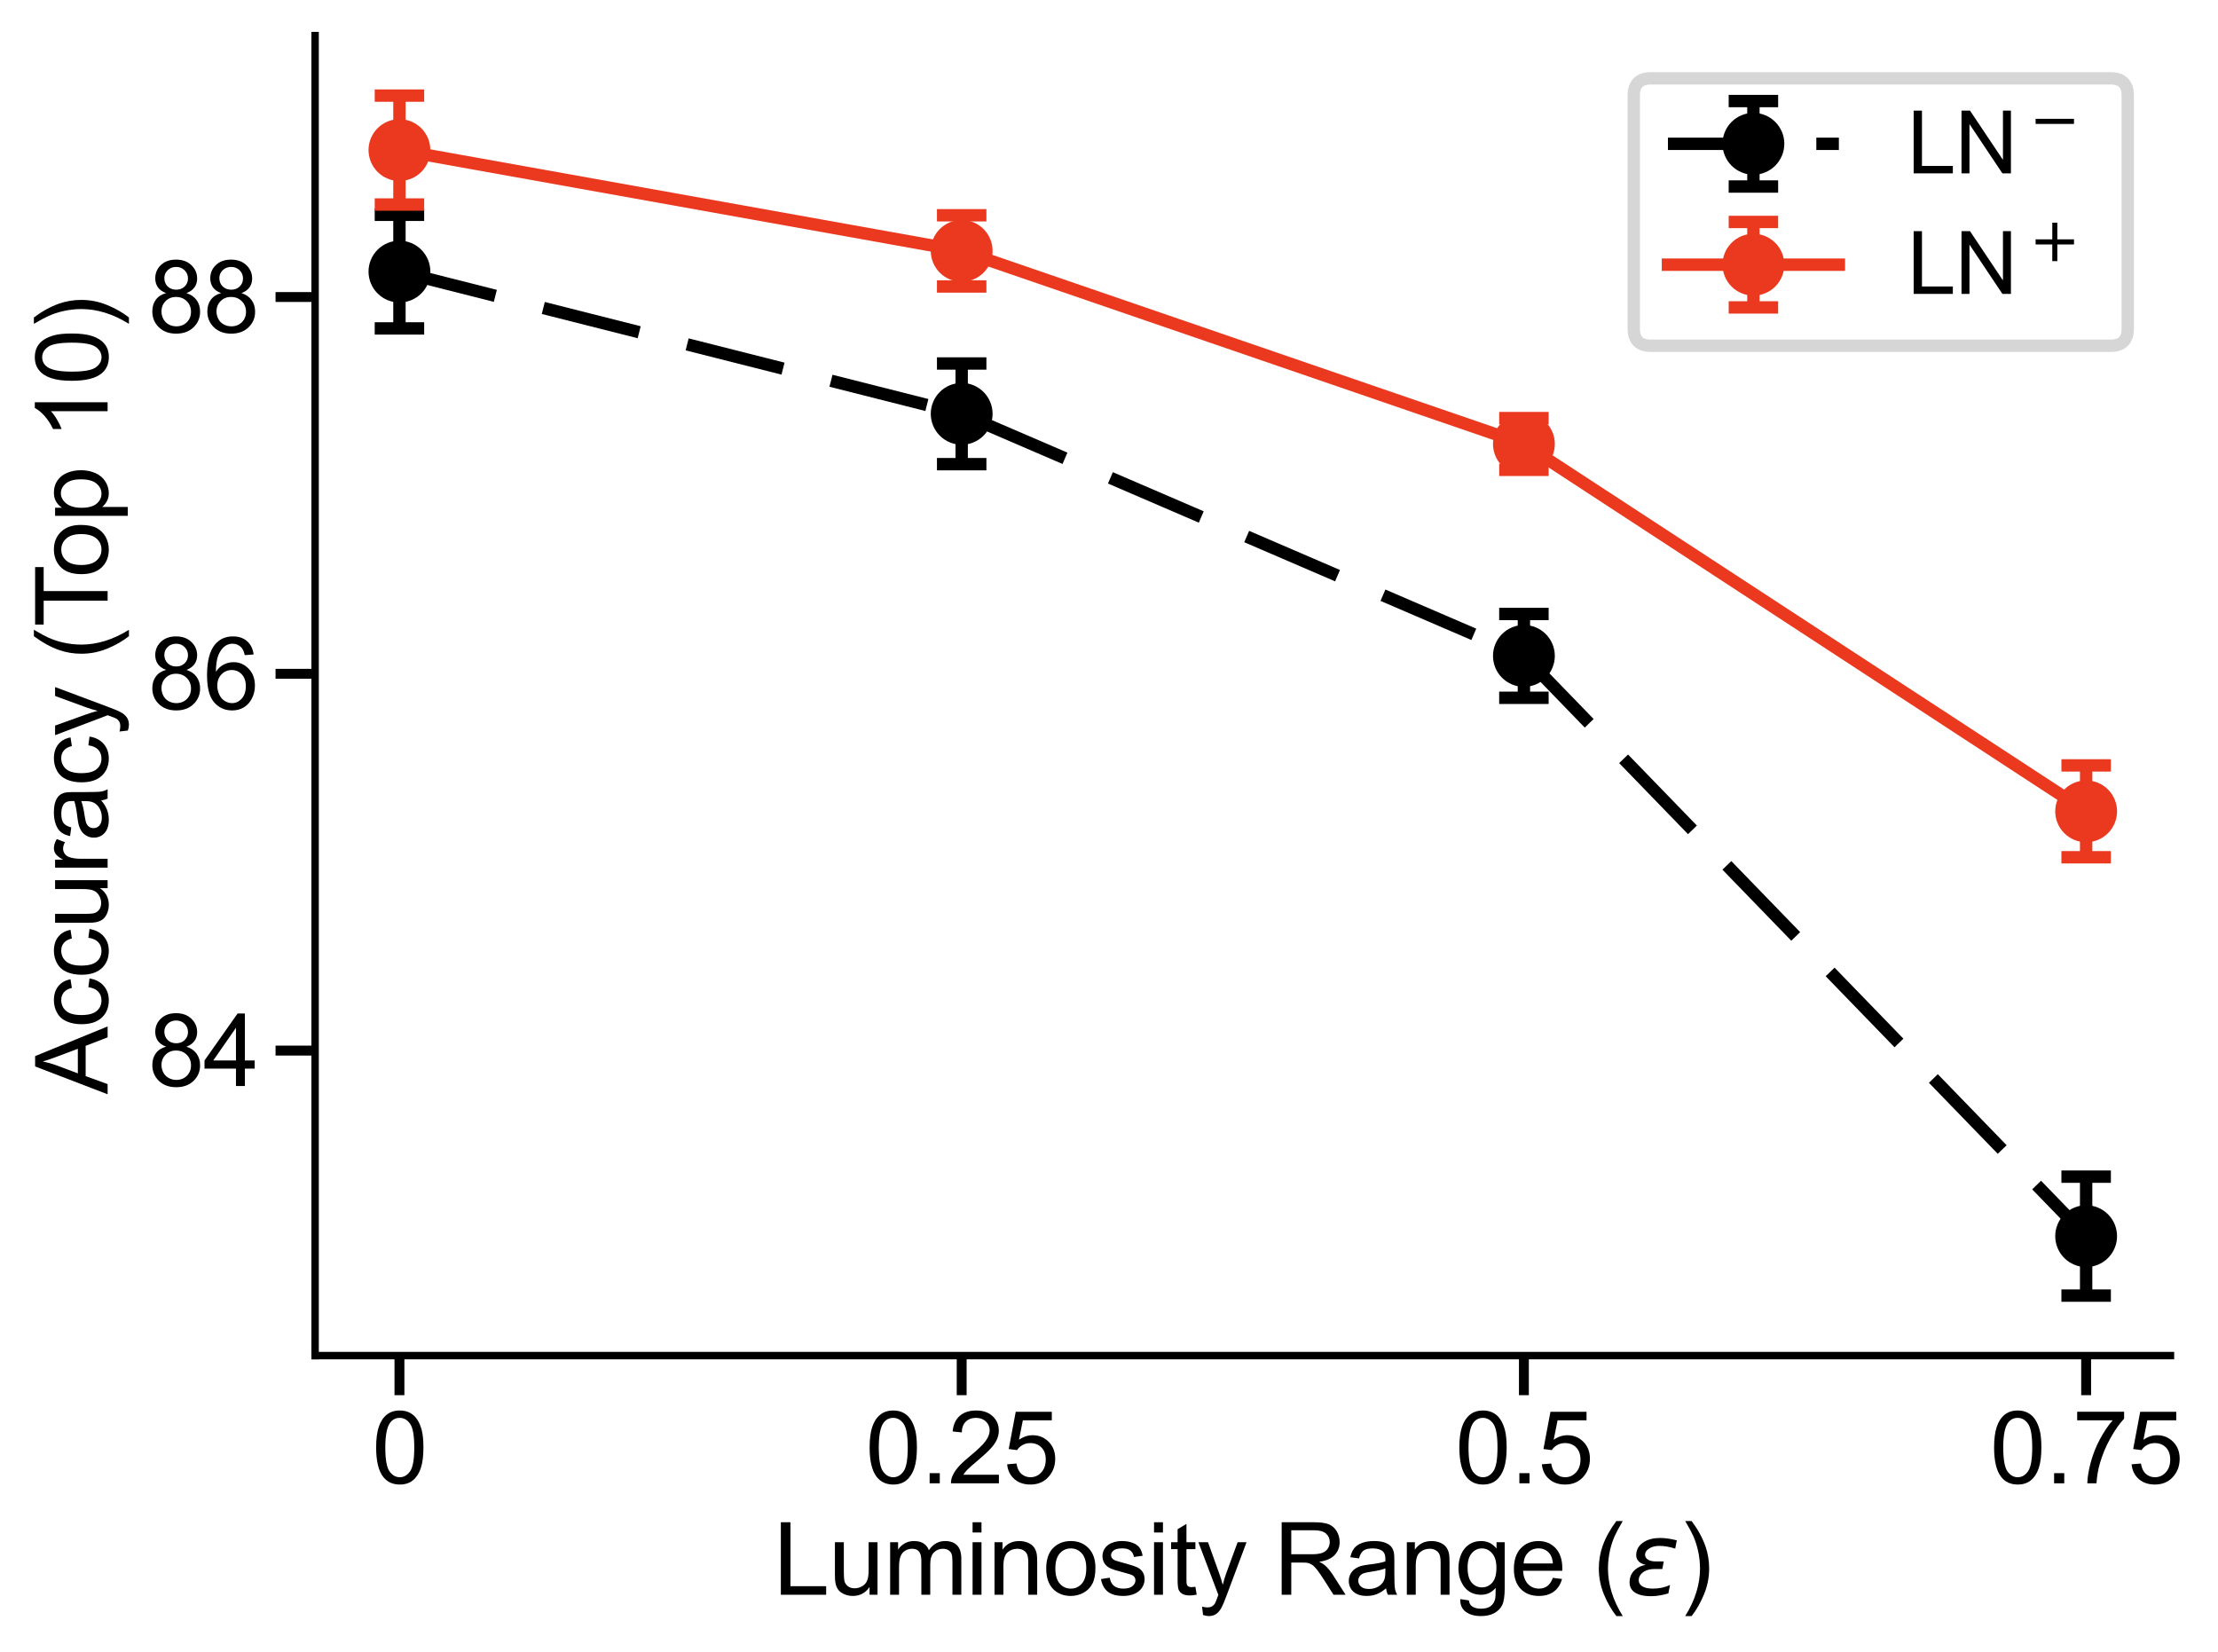 <?xml version="1.0" encoding="utf-8" standalone="no"?>
<!DOCTYPE svg PUBLIC "-//W3C//DTD SVG 1.1//EN"
  "http://www.w3.org/Graphics/SVG/1.1/DTD/svg11.dtd">
<svg xmlns:xlink="http://www.w3.org/1999/xlink" width="448.461pt" height="334.08pt" viewBox="0 0 448.461 334.08" xmlns="http://www.w3.org/2000/svg" version="1.1">
 <defs>
  <style type="text/css">*{stroke-linejoin: round; stroke-linecap: butt}</style>
 </defs>
 <g id="figure_1">
  <g id="patch_1">
   <path d="M 0 334.08 
L 448.461 334.08 
L 448.461 0 
L 0 0 
z
" style="fill: #ffffff"/>
  </g>
  <g id="axes_1">
   <g id="patch_2">
    <path d="M 63.712 274.089 
L 438.852 274.089 
L 438.852 7.2 
L 63.712 7.2 
z
" style="fill: #ffffff"/>
   </g>
   <g id="matplotlib.axis_1">
    <g id="xtick_1">
     <g id="line2d_1">
      <defs>
       <path id="m04f7695a9f" d="M 0 0 
L 0 8 
" style="stroke: #000000; stroke-width: 2"/>
      </defs>
      <g>
       <use xlink:href="#m04f7695a9f" x="80.764" y="274.089" style="stroke: #000000; stroke-width: 2"/>
      </g>
     </g>
     <g id="text_1">
      <!-- 0 -->
      <g transform="translate(75.203 299.905)scale(0.2 -0.2)">
       <defs>
        <path id="ArialMT-30" d="M 266 2259 
Q 266 3072 433 3567 
Q 600 4063 929 4331 
Q 1259 4600 1759 4600 
Q 2128 4600 2406 4451 
Q 2684 4303 2865 4023 
Q 3047 3744 3150 3342 
Q 3253 2941 3253 2259 
Q 3253 1453 3087 958 
Q 2922 463 2592 192 
Q 2263 -78 1759 -78 
Q 1097 -78 719 397 
Q 266 969 266 2259 
z
M 844 2259 
Q 844 1131 1108 757 
Q 1372 384 1759 384 
Q 2147 384 2411 759 
Q 2675 1134 2675 2259 
Q 2675 3391 2411 3762 
Q 2147 4134 1753 4134 
Q 1366 4134 1134 3806 
Q 844 3388 844 2259 
z
" transform="scale(0.016)"/>
       </defs>
       <use xlink:href="#ArialMT-30"/>
      </g>
     </g>
    </g>
    <g id="xtick_2">
     <g id="line2d_2">
      <g>
       <use xlink:href="#m04f7695a9f" x="194.443" y="274.089" style="stroke: #000000; stroke-width: 2"/>
      </g>
     </g>
     <g id="text_2">
      <!-- 0.25 -->
      <g transform="translate(174.982 299.905)scale(0.2 -0.2)">
       <defs>
        <path id="ArialMT-2e" d="M 581 0 
L 581 641 
L 1222 641 
L 1222 0 
L 581 0 
z
" transform="scale(0.016)"/>
        <path id="ArialMT-32" d="M 3222 541 
L 3222 0 
L 194 0 
Q 188 203 259 391 
Q 375 700 629 1000 
Q 884 1300 1366 1694 
Q 2113 2306 2375 2664 
Q 2638 3022 2638 3341 
Q 2638 3675 2398 3904 
Q 2159 4134 1775 4134 
Q 1369 4134 1125 3890 
Q 881 3647 878 3216 
L 300 3275 
Q 359 3922 746 4261 
Q 1134 4600 1788 4600 
Q 2447 4600 2831 4234 
Q 3216 3869 3216 3328 
Q 3216 3053 3103 2787 
Q 2991 2522 2730 2228 
Q 2469 1934 1863 1422 
Q 1356 997 1212 845 
Q 1069 694 975 541 
L 3222 541 
z
" transform="scale(0.016)"/>
        <path id="ArialMT-35" d="M 266 1200 
L 856 1250 
Q 922 819 1161 601 
Q 1400 384 1738 384 
Q 2144 384 2425 690 
Q 2706 997 2706 1503 
Q 2706 1984 2436 2262 
Q 2166 2541 1728 2541 
Q 1456 2541 1237 2417 
Q 1019 2294 894 2097 
L 366 2166 
L 809 4519 
L 3088 4519 
L 3088 3981 
L 1259 3981 
L 1013 2750 
Q 1425 3038 1878 3038 
Q 2478 3038 2890 2622 
Q 3303 2206 3303 1553 
Q 3303 931 2941 478 
Q 2500 -78 1738 -78 
Q 1113 -78 717 272 
Q 322 622 266 1200 
z
" transform="scale(0.016)"/>
       </defs>
       <use xlink:href="#ArialMT-30"/>
       <use xlink:href="#ArialMT-2e" x="55.615"/>
       <use xlink:href="#ArialMT-32" x="83.398"/>
       <use xlink:href="#ArialMT-35" x="139.014"/>
      </g>
     </g>
    </g>
    <g id="xtick_3">
     <g id="line2d_3">
      <g>
       <use xlink:href="#m04f7695a9f" x="308.121" y="274.089" style="stroke: #000000; stroke-width: 2"/>
      </g>
     </g>
     <g id="text_3">
      <!-- 0.5 -->
      <g transform="translate(294.221 299.905)scale(0.2 -0.2)">
       <use xlink:href="#ArialMT-30"/>
       <use xlink:href="#ArialMT-2e" x="55.615"/>
       <use xlink:href="#ArialMT-35" x="83.398"/>
      </g>
     </g>
    </g>
    <g id="xtick_4">
     <g id="line2d_4">
      <g>
       <use xlink:href="#m04f7695a9f" x="421.8" y="274.089" style="stroke: #000000; stroke-width: 2"/>
      </g>
     </g>
     <g id="text_4">
      <!-- 0.75 -->
      <g transform="translate(402.339 299.905)scale(0.2 -0.2)">
       <defs>
        <path id="ArialMT-37" d="M 303 3981 
L 303 4522 
L 3269 4522 
L 3269 4084 
Q 2831 3619 2401 2847 
Q 1972 2075 1738 1259 
Q 1569 684 1522 0 
L 944 0 
Q 953 541 1156 1306 
Q 1359 2072 1739 2783 
Q 2119 3494 2547 3981 
L 303 3981 
z
" transform="scale(0.016)"/>
       </defs>
       <use xlink:href="#ArialMT-30"/>
       <use xlink:href="#ArialMT-2e" x="55.615"/>
       <use xlink:href="#ArialMT-37" x="83.398"/>
       <use xlink:href="#ArialMT-35" x="139.014"/>
      </g>
     </g>
    </g>
    <g id="text_5">
     <!-- Luminosity Range ($\epsilon$) -->
     <g transform="translate(156.382 322.48)scale(0.2 -0.2)">
      <defs>
       <path id="ArialMT-4c" d="M 469 0 
L 469 4581 
L 1075 4581 
L 1075 541 
L 3331 541 
L 3331 0 
L 469 0 
z
" transform="scale(0.016)"/>
       <path id="ArialMT-75" d="M 2597 0 
L 2597 488 
Q 2209 -75 1544 -75 
Q 1250 -75 995 37 
Q 741 150 617 320 
Q 494 491 444 738 
Q 409 903 409 1263 
L 409 3319 
L 972 3319 
L 972 1478 
Q 972 1038 1006 884 
Q 1059 663 1231 536 
Q 1403 409 1656 409 
Q 1909 409 2131 539 
Q 2353 669 2445 892 
Q 2538 1116 2538 1541 
L 2538 3319 
L 3100 3319 
L 3100 0 
L 2597 0 
z
" transform="scale(0.016)"/>
       <path id="ArialMT-6d" d="M 422 0 
L 422 3319 
L 925 3319 
L 925 2853 
Q 1081 3097 1340 3245 
Q 1600 3394 1931 3394 
Q 2300 3394 2536 3241 
Q 2772 3088 2869 2813 
Q 3263 3394 3894 3394 
Q 4388 3394 4653 3120 
Q 4919 2847 4919 2278 
L 4919 0 
L 4359 0 
L 4359 2091 
Q 4359 2428 4304 2576 
Q 4250 2725 4106 2815 
Q 3963 2906 3769 2906 
Q 3419 2906 3187 2673 
Q 2956 2441 2956 1928 
L 2956 0 
L 2394 0 
L 2394 2156 
Q 2394 2531 2256 2718 
Q 2119 2906 1806 2906 
Q 1569 2906 1367 2781 
Q 1166 2656 1075 2415 
Q 984 2175 984 1722 
L 984 0 
L 422 0 
z
" transform="scale(0.016)"/>
       <path id="ArialMT-69" d="M 425 3934 
L 425 4581 
L 988 4581 
L 988 3934 
L 425 3934 
z
M 425 0 
L 425 3319 
L 988 3319 
L 988 0 
L 425 0 
z
" transform="scale(0.016)"/>
       <path id="ArialMT-6e" d="M 422 0 
L 422 3319 
L 928 3319 
L 928 2847 
Q 1294 3394 1984 3394 
Q 2284 3394 2536 3286 
Q 2788 3178 2913 3003 
Q 3038 2828 3088 2588 
Q 3119 2431 3119 2041 
L 3119 0 
L 2556 0 
L 2556 2019 
Q 2556 2363 2490 2533 
Q 2425 2703 2258 2804 
Q 2091 2906 1866 2906 
Q 1506 2906 1245 2678 
Q 984 2450 984 1813 
L 984 0 
L 422 0 
z
" transform="scale(0.016)"/>
       <path id="ArialMT-6f" d="M 213 1659 
Q 213 2581 725 3025 
Q 1153 3394 1769 3394 
Q 2453 3394 2887 2945 
Q 3322 2497 3322 1706 
Q 3322 1066 3130 698 
Q 2938 331 2570 128 
Q 2203 -75 1769 -75 
Q 1072 -75 642 372 
Q 213 819 213 1659 
z
M 791 1659 
Q 791 1022 1069 705 
Q 1347 388 1769 388 
Q 2188 388 2466 706 
Q 2744 1025 2744 1678 
Q 2744 2294 2464 2611 
Q 2184 2928 1769 2928 
Q 1347 2928 1069 2612 
Q 791 2297 791 1659 
z
" transform="scale(0.016)"/>
       <path id="ArialMT-73" d="M 197 991 
L 753 1078 
Q 800 744 1014 566 
Q 1228 388 1613 388 
Q 2000 388 2187 545 
Q 2375 703 2375 916 
Q 2375 1106 2209 1216 
Q 2094 1291 1634 1406 
Q 1016 1563 777 1677 
Q 538 1791 414 1992 
Q 291 2194 291 2438 
Q 291 2659 392 2848 
Q 494 3038 669 3163 
Q 800 3259 1026 3326 
Q 1253 3394 1513 3394 
Q 1903 3394 2198 3281 
Q 2494 3169 2634 2976 
Q 2775 2784 2828 2463 
L 2278 2388 
Q 2241 2644 2061 2787 
Q 1881 2931 1553 2931 
Q 1166 2931 1000 2803 
Q 834 2675 834 2503 
Q 834 2394 903 2306 
Q 972 2216 1119 2156 
Q 1203 2125 1616 2013 
Q 2213 1853 2448 1751 
Q 2684 1650 2818 1456 
Q 2953 1263 2953 975 
Q 2953 694 2789 445 
Q 2625 197 2315 61 
Q 2006 -75 1616 -75 
Q 969 -75 630 194 
Q 291 463 197 991 
z
" transform="scale(0.016)"/>
       <path id="ArialMT-74" d="M 1650 503 
L 1731 6 
Q 1494 -44 1306 -44 
Q 1000 -44 831 53 
Q 663 150 594 308 
Q 525 466 525 972 
L 525 2881 
L 113 2881 
L 113 3319 
L 525 3319 
L 525 4141 
L 1084 4478 
L 1084 3319 
L 1650 3319 
L 1650 2881 
L 1084 2881 
L 1084 941 
Q 1084 700 1114 631 
Q 1144 563 1211 522 
Q 1278 481 1403 481 
Q 1497 481 1650 503 
z
" transform="scale(0.016)"/>
       <path id="ArialMT-79" d="M 397 -1278 
L 334 -750 
Q 519 -800 656 -800 
Q 844 -800 956 -737 
Q 1069 -675 1141 -563 
Q 1194 -478 1313 -144 
Q 1328 -97 1363 -6 
L 103 3319 
L 709 3319 
L 1400 1397 
Q 1534 1031 1641 628 
Q 1738 1016 1872 1384 
L 2581 3319 
L 3144 3319 
L 1881 -56 
Q 1678 -603 1566 -809 
Q 1416 -1088 1222 -1217 
Q 1028 -1347 759 -1347 
Q 597 -1347 397 -1278 
z
" transform="scale(0.016)"/>
       <path id="ArialMT-20" transform="scale(0.016)"/>
       <path id="ArialMT-52" d="M 503 0 
L 503 4581 
L 2534 4581 
Q 3147 4581 3465 4457 
Q 3784 4334 3975 4021 
Q 4166 3709 4166 3331 
Q 4166 2844 3850 2509 
Q 3534 2175 2875 2084 
Q 3116 1969 3241 1856 
Q 3506 1613 3744 1247 
L 4541 0 
L 3778 0 
L 3172 953 
Q 2906 1366 2734 1584 
Q 2563 1803 2427 1890 
Q 2291 1978 2150 2013 
Q 2047 2034 1813 2034 
L 1109 2034 
L 1109 0 
L 503 0 
z
M 1109 2559 
L 2413 2559 
Q 2828 2559 3062 2645 
Q 3297 2731 3419 2920 
Q 3541 3109 3541 3331 
Q 3541 3656 3305 3865 
Q 3069 4075 2559 4075 
L 1109 4075 
L 1109 2559 
z
" transform="scale(0.016)"/>
       <path id="ArialMT-61" d="M 2588 409 
Q 2275 144 1986 34 
Q 1697 -75 1366 -75 
Q 819 -75 525 192 
Q 231 459 231 875 
Q 231 1119 342 1320 
Q 453 1522 633 1644 
Q 813 1766 1038 1828 
Q 1203 1872 1538 1913 
Q 2219 1994 2541 2106 
Q 2544 2222 2544 2253 
Q 2544 2597 2384 2738 
Q 2169 2928 1744 2928 
Q 1347 2928 1158 2789 
Q 969 2650 878 2297 
L 328 2372 
Q 403 2725 575 2942 
Q 747 3159 1072 3276 
Q 1397 3394 1825 3394 
Q 2250 3394 2515 3294 
Q 2781 3194 2906 3042 
Q 3031 2891 3081 2659 
Q 3109 2516 3109 2141 
L 3109 1391 
Q 3109 606 3145 398 
Q 3181 191 3288 0 
L 2700 0 
Q 2613 175 2588 409 
z
M 2541 1666 
Q 2234 1541 1622 1453 
Q 1275 1403 1131 1340 
Q 988 1278 909 1158 
Q 831 1038 831 891 
Q 831 666 1001 516 
Q 1172 366 1500 366 
Q 1825 366 2078 508 
Q 2331 650 2450 897 
Q 2541 1088 2541 1459 
L 2541 1666 
z
" transform="scale(0.016)"/>
       <path id="ArialMT-67" d="M 319 -275 
L 866 -356 
Q 900 -609 1056 -725 
Q 1266 -881 1628 -881 
Q 2019 -881 2231 -725 
Q 2444 -569 2519 -288 
Q 2563 -116 2559 434 
Q 2191 0 1641 0 
Q 956 0 581 494 
Q 206 988 206 1678 
Q 206 2153 378 2554 
Q 550 2956 876 3175 
Q 1203 3394 1644 3394 
Q 2231 3394 2613 2919 
L 2613 3319 
L 3131 3319 
L 3131 450 
Q 3131 -325 2973 -648 
Q 2816 -972 2473 -1159 
Q 2131 -1347 1631 -1347 
Q 1038 -1347 672 -1080 
Q 306 -813 319 -275 
z
M 784 1719 
Q 784 1066 1043 766 
Q 1303 466 1694 466 
Q 2081 466 2343 764 
Q 2606 1063 2606 1700 
Q 2606 2309 2336 2618 
Q 2066 2928 1684 2928 
Q 1309 2928 1046 2623 
Q 784 2319 784 1719 
z
" transform="scale(0.016)"/>
       <path id="ArialMT-65" d="M 2694 1069 
L 3275 997 
Q 3138 488 2766 206 
Q 2394 -75 1816 -75 
Q 1088 -75 661 373 
Q 234 822 234 1631 
Q 234 2469 665 2931 
Q 1097 3394 1784 3394 
Q 2450 3394 2872 2941 
Q 3294 2488 3294 1666 
Q 3294 1616 3291 1516 
L 816 1516 
Q 847 969 1125 678 
Q 1403 388 1819 388 
Q 2128 388 2347 550 
Q 2566 713 2694 1069 
z
M 847 1978 
L 2700 1978 
Q 2663 2397 2488 2606 
Q 2219 2931 1791 2931 
Q 1403 2931 1139 2672 
Q 875 2413 847 1978 
z
" transform="scale(0.016)"/>
       <path id="ArialMT-28" d="M 1497 -1347 
Q 1031 -759 709 28 
Q 388 816 388 1659 
Q 388 2403 628 3084 
Q 909 3875 1497 4659 
L 1900 4659 
Q 1522 4009 1400 3731 
Q 1209 3300 1100 2831 
Q 966 2247 966 1656 
Q 966 153 1900 -1347 
L 1497 -1347 
z
" transform="scale(0.016)"/>
       <path id="DejaVuSans-Oblique-3b5" d="M 1263 1888 
Q 925 1963 778 2166 
Q 669 2309 669 2503 
Q 669 3034 1175 3344 
Q 1575 3588 2188 3588 
Q 2425 3588 2684 3550 
Q 2944 3513 3234 3438 
L 3134 2916 
Q 2847 3006 2606 3047 
Q 2359 3088 2138 3088 
Q 1766 3088 1522 2944 
Q 1228 2772 1228 2522 
Q 1228 2356 1381 2241 
Q 1563 2103 1925 2103 
L 2409 2103 
L 2319 1628 
L 1856 1628 
Q 1425 1628 1172 1469 
Q 828 1253 828 916 
Q 828 703 1013 563 
Q 1244 388 1716 388 
Q 2006 388 2284 444 
Q 2563 503 2806 619 
L 2700 84 
Q 2403 -3 2131 -47 
Q 1859 -91 1609 -91 
Q 866 -91 516 194 
Q 250 413 250 781 
Q 250 1278 600 1584 
Q 859 1813 1263 1888 
z
" transform="scale(0.016)"/>
       <path id="ArialMT-29" d="M 791 -1347 
L 388 -1347 
Q 1322 153 1322 1656 
Q 1322 2244 1188 2822 
Q 1081 3291 891 3722 
Q 769 4003 388 4659 
L 791 4659 
Q 1378 3875 1659 3084 
Q 1900 2403 1900 1659 
Q 1900 816 1576 28 
Q 1253 -759 791 -1347 
z
" transform="scale(0.016)"/>
      </defs>
      <use xlink:href="#ArialMT-4c" transform="translate(0 0.203)"/>
      <use xlink:href="#ArialMT-75" transform="translate(55.615 0.203)"/>
      <use xlink:href="#ArialMT-6d" transform="translate(111.23 0.203)"/>
      <use xlink:href="#ArialMT-69" transform="translate(194.531 0.203)"/>
      <use xlink:href="#ArialMT-6e" transform="translate(216.748 0.203)"/>
      <use xlink:href="#ArialMT-6f" transform="translate(272.363 0.203)"/>
      <use xlink:href="#ArialMT-73" transform="translate(327.979 0.203)"/>
      <use xlink:href="#ArialMT-69" transform="translate(377.979 0.203)"/>
      <use xlink:href="#ArialMT-74" transform="translate(400.195 0.203)"/>
      <use xlink:href="#ArialMT-79" transform="translate(427.979 0.203)"/>
      <use xlink:href="#ArialMT-20" transform="translate(477.979 0.203)"/>
      <use xlink:href="#ArialMT-52" transform="translate(505.762 0.203)"/>
      <use xlink:href="#ArialMT-61" transform="translate(577.979 0.203)"/>
      <use xlink:href="#ArialMT-6e" transform="translate(633.594 0.203)"/>
      <use xlink:href="#ArialMT-67" transform="translate(689.209 0.203)"/>
      <use xlink:href="#ArialMT-65" transform="translate(744.824 0.203)"/>
      <use xlink:href="#ArialMT-20" transform="translate(800.439 0.203)"/>
      <use xlink:href="#ArialMT-28" transform="translate(828.223 0.203)"/>
      <use xlink:href="#DejaVuSans-Oblique-3b5" transform="translate(861.523 0.203)"/>
      <use xlink:href="#ArialMT-29" transform="translate(915.576 0.203)"/>
     </g>
    </g>
   </g>
   <g id="matplotlib.axis_2">
    <g id="ytick_1">
     <g id="line2d_5">
      <defs>
       <path id="m8badd80832" d="M 0 0 
L -8 0 
" style="stroke: #000000; stroke-width: 2"/>
      </defs>
      <g>
       <use xlink:href="#m8badd80832" x="63.712" y="212.416" style="stroke: #000000; stroke-width: 2"/>
      </g>
     </g>
     <g id="text_6">
      <!-- 84 -->
      <g transform="translate(29.969 219.573)scale(0.2 -0.2)">
       <defs>
        <path id="ArialMT-38" d="M 1131 2484 
Q 781 2613 612 2850 
Q 444 3088 444 3419 
Q 444 3919 803 4259 
Q 1163 4600 1759 4600 
Q 2359 4600 2725 4251 
Q 3091 3903 3091 3403 
Q 3091 3084 2923 2848 
Q 2756 2613 2416 2484 
Q 2838 2347 3058 2040 
Q 3278 1734 3278 1309 
Q 3278 722 2862 322 
Q 2447 -78 1769 -78 
Q 1091 -78 675 323 
Q 259 725 259 1325 
Q 259 1772 486 2073 
Q 713 2375 1131 2484 
z
M 1019 3438 
Q 1019 3113 1228 2906 
Q 1438 2700 1772 2700 
Q 2097 2700 2305 2904 
Q 2513 3109 2513 3406 
Q 2513 3716 2298 3927 
Q 2084 4138 1766 4138 
Q 1444 4138 1231 3931 
Q 1019 3725 1019 3438 
z
M 838 1322 
Q 838 1081 952 856 
Q 1066 631 1291 507 
Q 1516 384 1775 384 
Q 2178 384 2440 643 
Q 2703 903 2703 1303 
Q 2703 1709 2433 1975 
Q 2163 2241 1756 2241 
Q 1359 2241 1098 1978 
Q 838 1716 838 1322 
z
" transform="scale(0.016)"/>
        <path id="ArialMT-34" d="M 2069 0 
L 2069 1097 
L 81 1097 
L 81 1613 
L 2172 4581 
L 2631 4581 
L 2631 1613 
L 3250 1613 
L 3250 1097 
L 2631 1097 
L 2631 0 
L 2069 0 
z
M 2069 1613 
L 2069 3678 
L 634 1613 
L 2069 1613 
z
" transform="scale(0.016)"/>
       </defs>
       <use xlink:href="#ArialMT-38"/>
       <use xlink:href="#ArialMT-34" x="55.615"/>
      </g>
     </g>
    </g>
    <g id="ytick_2">
     <g id="line2d_6">
      <g>
       <use xlink:href="#m8badd80832" x="63.712" y="136.234" style="stroke: #000000; stroke-width: 2"/>
      </g>
     </g>
     <g id="text_7">
      <!-- 86 -->
      <g transform="translate(29.969 143.392)scale(0.2 -0.2)">
       <defs>
        <path id="ArialMT-36" d="M 3184 3459 
L 2625 3416 
Q 2550 3747 2413 3897 
Q 2184 4138 1850 4138 
Q 1581 4138 1378 3988 
Q 1113 3794 959 3422 
Q 806 3050 800 2363 
Q 1003 2672 1297 2822 
Q 1591 2972 1913 2972 
Q 2475 2972 2870 2558 
Q 3266 2144 3266 1488 
Q 3266 1056 3080 686 
Q 2894 316 2569 119 
Q 2244 -78 1831 -78 
Q 1128 -78 684 439 
Q 241 956 241 2144 
Q 241 3472 731 4075 
Q 1159 4600 1884 4600 
Q 2425 4600 2770 4297 
Q 3116 3994 3184 3459 
z
M 888 1484 
Q 888 1194 1011 928 
Q 1134 663 1356 523 
Q 1578 384 1822 384 
Q 2178 384 2434 671 
Q 2691 959 2691 1453 
Q 2691 1928 2437 2201 
Q 2184 2475 1800 2475 
Q 1419 2475 1153 2201 
Q 888 1928 888 1484 
z
" transform="scale(0.016)"/>
       </defs>
       <use xlink:href="#ArialMT-38"/>
       <use xlink:href="#ArialMT-36" x="55.615"/>
      </g>
     </g>
    </g>
    <g id="ytick_3">
     <g id="line2d_7">
      <g>
       <use xlink:href="#m8badd80832" x="63.712" y="60.053" style="stroke: #000000; stroke-width: 2"/>
      </g>
     </g>
     <g id="text_8">
      <!-- 88 -->
      <g transform="translate(29.969 67.211)scale(0.2 -0.2)">
       <use xlink:href="#ArialMT-38"/>
       <use xlink:href="#ArialMT-38" x="55.615"/>
      </g>
     </g>
    </g>
    <g id="text_9">
     <!-- Accuracy (Top 10) -->
     <g transform="translate(21.759 221.221)rotate(-90)scale(0.2 -0.2)">
      <defs>
       <path id="ArialMT-41" d="M -9 0 
L 1750 4581 
L 2403 4581 
L 4278 0 
L 3588 0 
L 3053 1388 
L 1138 1388 
L 634 0 
L -9 0 
z
M 1313 1881 
L 2866 1881 
L 2388 3150 
Q 2169 3728 2063 4100 
Q 1975 3659 1816 3225 
L 1313 1881 
z
" transform="scale(0.016)"/>
       <path id="ArialMT-63" d="M 2588 1216 
L 3141 1144 
Q 3050 572 2676 248 
Q 2303 -75 1759 -75 
Q 1078 -75 664 370 
Q 250 816 250 1647 
Q 250 2184 428 2587 
Q 606 2991 970 3192 
Q 1334 3394 1763 3394 
Q 2303 3394 2647 3120 
Q 2991 2847 3088 2344 
L 2541 2259 
Q 2463 2594 2264 2762 
Q 2066 2931 1784 2931 
Q 1359 2931 1093 2626 
Q 828 2322 828 1663 
Q 828 994 1084 691 
Q 1341 388 1753 388 
Q 2084 388 2306 591 
Q 2528 794 2588 1216 
z
" transform="scale(0.016)"/>
       <path id="ArialMT-72" d="M 416 0 
L 416 3319 
L 922 3319 
L 922 2816 
Q 1116 3169 1280 3281 
Q 1444 3394 1641 3394 
Q 1925 3394 2219 3213 
L 2025 2691 
Q 1819 2813 1613 2813 
Q 1428 2813 1281 2702 
Q 1134 2591 1072 2394 
Q 978 2094 978 1738 
L 978 0 
L 416 0 
z
" transform="scale(0.016)"/>
       <path id="ArialMT-54" d="M 1659 0 
L 1659 4041 
L 150 4041 
L 150 4581 
L 3781 4581 
L 3781 4041 
L 2266 4041 
L 2266 0 
L 1659 0 
z
" transform="scale(0.016)"/>
       <path id="ArialMT-70" d="M 422 -1272 
L 422 3319 
L 934 3319 
L 934 2888 
Q 1116 3141 1344 3267 
Q 1572 3394 1897 3394 
Q 2322 3394 2647 3175 
Q 2972 2956 3137 2557 
Q 3303 2159 3303 1684 
Q 3303 1175 3120 767 
Q 2938 359 2589 142 
Q 2241 -75 1856 -75 
Q 1575 -75 1351 44 
Q 1128 163 984 344 
L 984 -1272 
L 422 -1272 
z
M 931 1641 
Q 931 1000 1190 694 
Q 1450 388 1819 388 
Q 2194 388 2461 705 
Q 2728 1022 2728 1688 
Q 2728 2322 2467 2637 
Q 2206 2953 1844 2953 
Q 1484 2953 1207 2617 
Q 931 2281 931 1641 
z
" transform="scale(0.016)"/>
       <path id="ArialMT-31" d="M 2384 0 
L 1822 0 
L 1822 3584 
Q 1619 3391 1289 3197 
Q 959 3003 697 2906 
L 697 3450 
Q 1169 3672 1522 3987 
Q 1875 4303 2022 4600 
L 2384 4600 
L 2384 0 
z
" transform="scale(0.016)"/>
      </defs>
      <use xlink:href="#ArialMT-41"/>
      <use xlink:href="#ArialMT-63" x="66.699"/>
      <use xlink:href="#ArialMT-63" x="116.699"/>
      <use xlink:href="#ArialMT-75" x="166.699"/>
      <use xlink:href="#ArialMT-72" x="222.314"/>
      <use xlink:href="#ArialMT-61" x="255.615"/>
      <use xlink:href="#ArialMT-63" x="311.23"/>
      <use xlink:href="#ArialMT-79" x="361.23"/>
      <use xlink:href="#ArialMT-20" x="411.23"/>
      <use xlink:href="#ArialMT-28" x="439.014"/>
      <use xlink:href="#ArialMT-54" x="472.314"/>
      <use xlink:href="#ArialMT-6f" x="522.273"/>
      <use xlink:href="#ArialMT-70" x="577.889"/>
      <use xlink:href="#ArialMT-20" x="633.504"/>
      <use xlink:href="#ArialMT-31" x="661.287"/>
      <use xlink:href="#ArialMT-30" x="716.902"/>
      <use xlink:href="#ArialMT-29" x="772.518"/>
     </g>
    </g>
   </g>
   <g id="LineCollection_1">
    <path d="M 80.764 66.398 
L 80.764 43.424 
" clip-path="url(#pae7f34a226)" style="fill: none; stroke: #000000; stroke-width: 2.5"/>
    <path d="M 194.443 93.85 
L 194.443 73.489 
" clip-path="url(#pae7f34a226)" style="fill: none; stroke: #000000; stroke-width: 2.5"/>
    <path d="M 308.121 141.09 
L 308.121 124.141 
" clip-path="url(#pae7f34a226)" style="fill: none; stroke: #000000; stroke-width: 2.5"/>
    <path d="M 421.8 261.958 
L 421.8 237.911 
" clip-path="url(#pae7f34a226)" style="fill: none; stroke: #000000; stroke-width: 2.5"/>
   </g>
   <g id="line2d_8">
    <defs>
     <path id="me8abfe55e3" d="M 5 0 
L -5 -0 
" style="stroke: #000000; stroke-width: 2.5"/>
    </defs>
    <g clip-path="url(#pae7f34a226)">
     <use xlink:href="#me8abfe55e3" x="80.764" y="66.398" style="stroke: #000000; stroke-width: 2.5"/>
     <use xlink:href="#me8abfe55e3" x="194.443" y="93.85" style="stroke: #000000; stroke-width: 2.5"/>
     <use xlink:href="#me8abfe55e3" x="308.121" y="141.09" style="stroke: #000000; stroke-width: 2.5"/>
     <use xlink:href="#me8abfe55e3" x="421.8" y="261.958" style="stroke: #000000; stroke-width: 2.5"/>
    </g>
   </g>
   <g id="line2d_9">
    <g clip-path="url(#pae7f34a226)">
     <use xlink:href="#me8abfe55e3" x="80.764" y="43.424" style="stroke: #000000; stroke-width: 2.5"/>
     <use xlink:href="#me8abfe55e3" x="194.443" y="73.489" style="stroke: #000000; stroke-width: 2.5"/>
     <use xlink:href="#me8abfe55e3" x="308.121" y="124.141" style="stroke: #000000; stroke-width: 2.5"/>
     <use xlink:href="#me8abfe55e3" x="421.8" y="237.911" style="stroke: #000000; stroke-width: 2.5"/>
    </g>
   </g>
   <g id="LineCollection_2">
    <path d="M 80.764 41.354 
L 80.764 19.331 
" clip-path="url(#pae7f34a226)" style="fill: none; stroke: #eb3920; stroke-width: 2.5"/>
    <path d="M 194.443 57.918 
L 194.443 43.524 
" clip-path="url(#pae7f34a226)" style="fill: none; stroke: #eb3920; stroke-width: 2.5"/>
    <path d="M 308.121 94.992 
L 308.121 84.536 
" clip-path="url(#pae7f34a226)" style="fill: none; stroke: #eb3920; stroke-width: 2.5"/>
    <path d="M 421.8 173.331 
L 421.8 154.75 
" clip-path="url(#pae7f34a226)" style="fill: none; stroke: #eb3920; stroke-width: 2.5"/>
   </g>
   <g id="line2d_10">
    <defs>
     <path id="mb513c6aaae" d="M 5 0 
L -5 -0 
" style="stroke: #eb3920; stroke-width: 2.5"/>
    </defs>
    <g clip-path="url(#pae7f34a226)">
     <use xlink:href="#mb513c6aaae" x="80.764" y="41.354" style="fill: #eb3920; stroke: #eb3920; stroke-width: 2.5"/>
     <use xlink:href="#mb513c6aaae" x="194.443" y="57.918" style="fill: #eb3920; stroke: #eb3920; stroke-width: 2.5"/>
     <use xlink:href="#mb513c6aaae" x="308.121" y="94.992" style="fill: #eb3920; stroke: #eb3920; stroke-width: 2.5"/>
     <use xlink:href="#mb513c6aaae" x="421.8" y="173.331" style="fill: #eb3920; stroke: #eb3920; stroke-width: 2.5"/>
    </g>
   </g>
   <g id="line2d_11">
    <g clip-path="url(#pae7f34a226)">
     <use xlink:href="#mb513c6aaae" x="80.764" y="19.331" style="fill: #eb3920; stroke: #eb3920; stroke-width: 2.5"/>
     <use xlink:href="#mb513c6aaae" x="194.443" y="43.524" style="fill: #eb3920; stroke: #eb3920; stroke-width: 2.5"/>
     <use xlink:href="#mb513c6aaae" x="308.121" y="84.536" style="fill: #eb3920; stroke: #eb3920; stroke-width: 2.5"/>
     <use xlink:href="#mb513c6aaae" x="421.8" y="154.75" style="fill: #eb3920; stroke: #eb3920; stroke-width: 2.5"/>
    </g>
   </g>
   <g id="line2d_12">
    <path d="M 80.764 54.911 
L 194.443 83.669 
L 308.121 132.616 
L 421.8 249.935 
" clip-path="url(#pae7f34a226)" style="fill: none; stroke-dasharray: 20,10; stroke-dashoffset: 0; stroke: #000000; stroke-width: 2.5"/>
    <defs>
     <path id="m390fc3bd2d" d="M 0 5 
C 1.326 5 2.598 4.473 3.536 3.536 
C 4.473 2.598 5 1.326 5 0 
C 5 -1.326 4.473 -2.598 3.536 -3.536 
C 2.598 -4.473 1.326 -5 0 -5 
C -1.326 -5 -2.598 -4.473 -3.536 -3.536 
C -4.473 -2.598 -5 -1.326 -5 0 
C -5 1.326 -4.473 2.598 -3.536 3.536 
C -2.598 4.473 -1.326 5 0 5 
z
" style="stroke: #000000; stroke-width: 2.5"/>
    </defs>
    <g clip-path="url(#pae7f34a226)">
     <use xlink:href="#m390fc3bd2d" x="80.764" y="54.911" style="stroke: #000000; stroke-width: 2.5"/>
     <use xlink:href="#m390fc3bd2d" x="194.443" y="83.669" style="stroke: #000000; stroke-width: 2.5"/>
     <use xlink:href="#m390fc3bd2d" x="308.121" y="132.616" style="stroke: #000000; stroke-width: 2.5"/>
     <use xlink:href="#m390fc3bd2d" x="421.8" y="249.935" style="stroke: #000000; stroke-width: 2.5"/>
    </g>
   </g>
   <g id="line2d_13">
    <path d="M 80.764 30.343 
L 194.443 50.721 
L 308.121 89.764 
L 421.8 164.041 
" clip-path="url(#pae7f34a226)" style="fill: none; stroke: #eb3920; stroke-width: 2.5; stroke-linecap: square"/>
    <defs>
     <path id="m05e33a1e69" d="M 0 5 
C 1.326 5 2.598 4.473 3.536 3.536 
C 4.473 2.598 5 1.326 5 0 
C 5 -1.326 4.473 -2.598 3.536 -3.536 
C 2.598 -4.473 1.326 -5 0 -5 
C -1.326 -5 -2.598 -4.473 -3.536 -3.536 
C -4.473 -2.598 -5 -1.326 -5 0 
C -5 1.326 -4.473 2.598 -3.536 3.536 
C -2.598 4.473 -1.326 5 0 5 
z
" style="stroke: #eb3920; stroke-width: 2.5"/>
    </defs>
    <g clip-path="url(#pae7f34a226)">
     <use xlink:href="#m05e33a1e69" x="80.764" y="30.343" style="fill: #eb3920; stroke: #eb3920; stroke-width: 2.5"/>
     <use xlink:href="#m05e33a1e69" x="194.443" y="50.721" style="fill: #eb3920; stroke: #eb3920; stroke-width: 2.5"/>
     <use xlink:href="#m05e33a1e69" x="308.121" y="89.764" style="fill: #eb3920; stroke: #eb3920; stroke-width: 2.5"/>
     <use xlink:href="#m05e33a1e69" x="421.8" y="164.041" style="fill: #eb3920; stroke: #eb3920; stroke-width: 2.5"/>
    </g>
   </g>
   <g id="patch_3">
    <path d="M 63.712 274.089 
L 63.712 7.2 
" style="fill: none; stroke: #000000; stroke-width: 1.5; stroke-linejoin: miter; stroke-linecap: square"/>
   </g>
   <g id="patch_4">
    <path d="M 63.712 274.089 
L 438.852 274.089 
" style="fill: none; stroke: #000000; stroke-width: 1.5; stroke-linejoin: miter; stroke-linecap: square"/>
   </g>
   <g id="legend_1">
    <g id="patch_5">
     <path d="M 333.789 69.91 
L 426.756 69.91 
Q 430.212 69.91 430.212 66.454 
L 430.212 19.296 
Q 430.212 15.84 426.756 15.84 
L 333.789 15.84 
Q 330.333 15.84 330.333 19.296 
L 330.333 66.454 
Q 330.333 69.91 333.789 69.91 
z
" style="fill: #ffffff; opacity: 0.8; stroke: #cccccc; stroke-width: 2.5; stroke-linejoin: miter"/>
    </g>
    <g id="LineCollection_3">
     <path d="M 354.525 37.713 
L 354.525 20.433 
" style="fill: none; stroke: #000000; stroke-width: 2.5"/>
    </g>
    <g id="line2d_14">
     <g>
      <use xlink:href="#me8abfe55e3" x="354.525" y="37.713" style="stroke: #000000; stroke-width: 2.5"/>
     </g>
    </g>
    <g id="line2d_15">
     <g>
      <use xlink:href="#me8abfe55e3" x="354.525" y="20.433" style="stroke: #000000; stroke-width: 2.5"/>
     </g>
    </g>
    <g id="line2d_16">
     <path d="M 337.245 29.073 
L 371.805 29.073 
" style="fill: none; stroke-dasharray: 20,10; stroke-dashoffset: 0; stroke: #000000; stroke-width: 2.5"/>
    </g>
    <g id="line2d_17">
     <g>
      <use xlink:href="#m390fc3bd2d" x="354.525" y="29.073" style="stroke: #000000; stroke-width: 2.5"/>
     </g>
    </g>
    <g id="text_10">
     <!-- LN$^-$ -->
     <g transform="translate(385.629 35.121)scale(0.173 -0.173)">
      <defs>
       <path id="ArialMT-4e" d="M 488 0 
L 488 4581 
L 1109 4581 
L 3516 984 
L 3516 4581 
L 4097 4581 
L 4097 0 
L 3475 0 
L 1069 3600 
L 1069 0 
L 488 0 
z
" transform="scale(0.016)"/>
       <path id="DejaVuSans-2212" d="M 678 2272 
L 4684 2272 
L 4684 1741 
L 678 1741 
L 678 2272 
z
" transform="scale(0.016)"/>
      </defs>
      <use xlink:href="#ArialMT-4c" transform="translate(0 0.422)"/>
      <use xlink:href="#ArialMT-4e" transform="translate(55.615 0.422)"/>
      <use xlink:href="#DejaVuSans-2212" transform="translate(142.427 38.703)scale(0.7)"/>
     </g>
    </g>
    <g id="LineCollection_4">
     <path d="M 354.525 62.156 
L 354.525 44.876 
" style="fill: none; stroke: #eb3920; stroke-width: 2.5"/>
    </g>
    <g id="line2d_18">
     <g>
      <use xlink:href="#mb513c6aaae" x="354.525" y="62.156" style="fill: #eb3920; stroke: #eb3920; stroke-width: 2.5"/>
     </g>
    </g>
    <g id="line2d_19">
     <g>
      <use xlink:href="#mb513c6aaae" x="354.525" y="44.876" style="fill: #eb3920; stroke: #eb3920; stroke-width: 2.5"/>
     </g>
    </g>
    <g id="line2d_20">
     <path d="M 337.245 53.516 
L 371.805 53.516 
" style="fill: none; stroke: #eb3920; stroke-width: 2.5; stroke-linecap: square"/>
    </g>
    <g id="line2d_21">
     <g>
      <use xlink:href="#m05e33a1e69" x="354.525" y="53.516" style="fill: #eb3920; stroke: #eb3920; stroke-width: 2.5"/>
     </g>
    </g>
    <g id="text_11">
     <!-- LN$^+$ -->
     <g transform="translate(385.629 59.564)scale(0.173 -0.173)">
      <defs>
       <path id="DejaVuSans-2b" d="M 2944 4013 
L 2944 2272 
L 4684 2272 
L 4684 1741 
L 2944 1741 
L 2944 0 
L 2419 0 
L 2419 1741 
L 678 1741 
L 678 2272 
L 2419 2272 
L 2419 4013 
L 2944 4013 
z
" transform="scale(0.016)"/>
      </defs>
      <use xlink:href="#ArialMT-4c" transform="translate(0 0.827)"/>
      <use xlink:href="#ArialMT-4e" transform="translate(55.615 0.827)"/>
      <use xlink:href="#DejaVuSans-2b" transform="translate(142.427 39.108)scale(0.7)"/>
     </g>
    </g>
   </g>
  </g>
 </g>
 <defs>
  <clipPath id="pae7f34a226">
   <rect x="63.712" y="7.2" width="375.139" height="266.889"/>
  </clipPath>
 </defs>
</svg>
